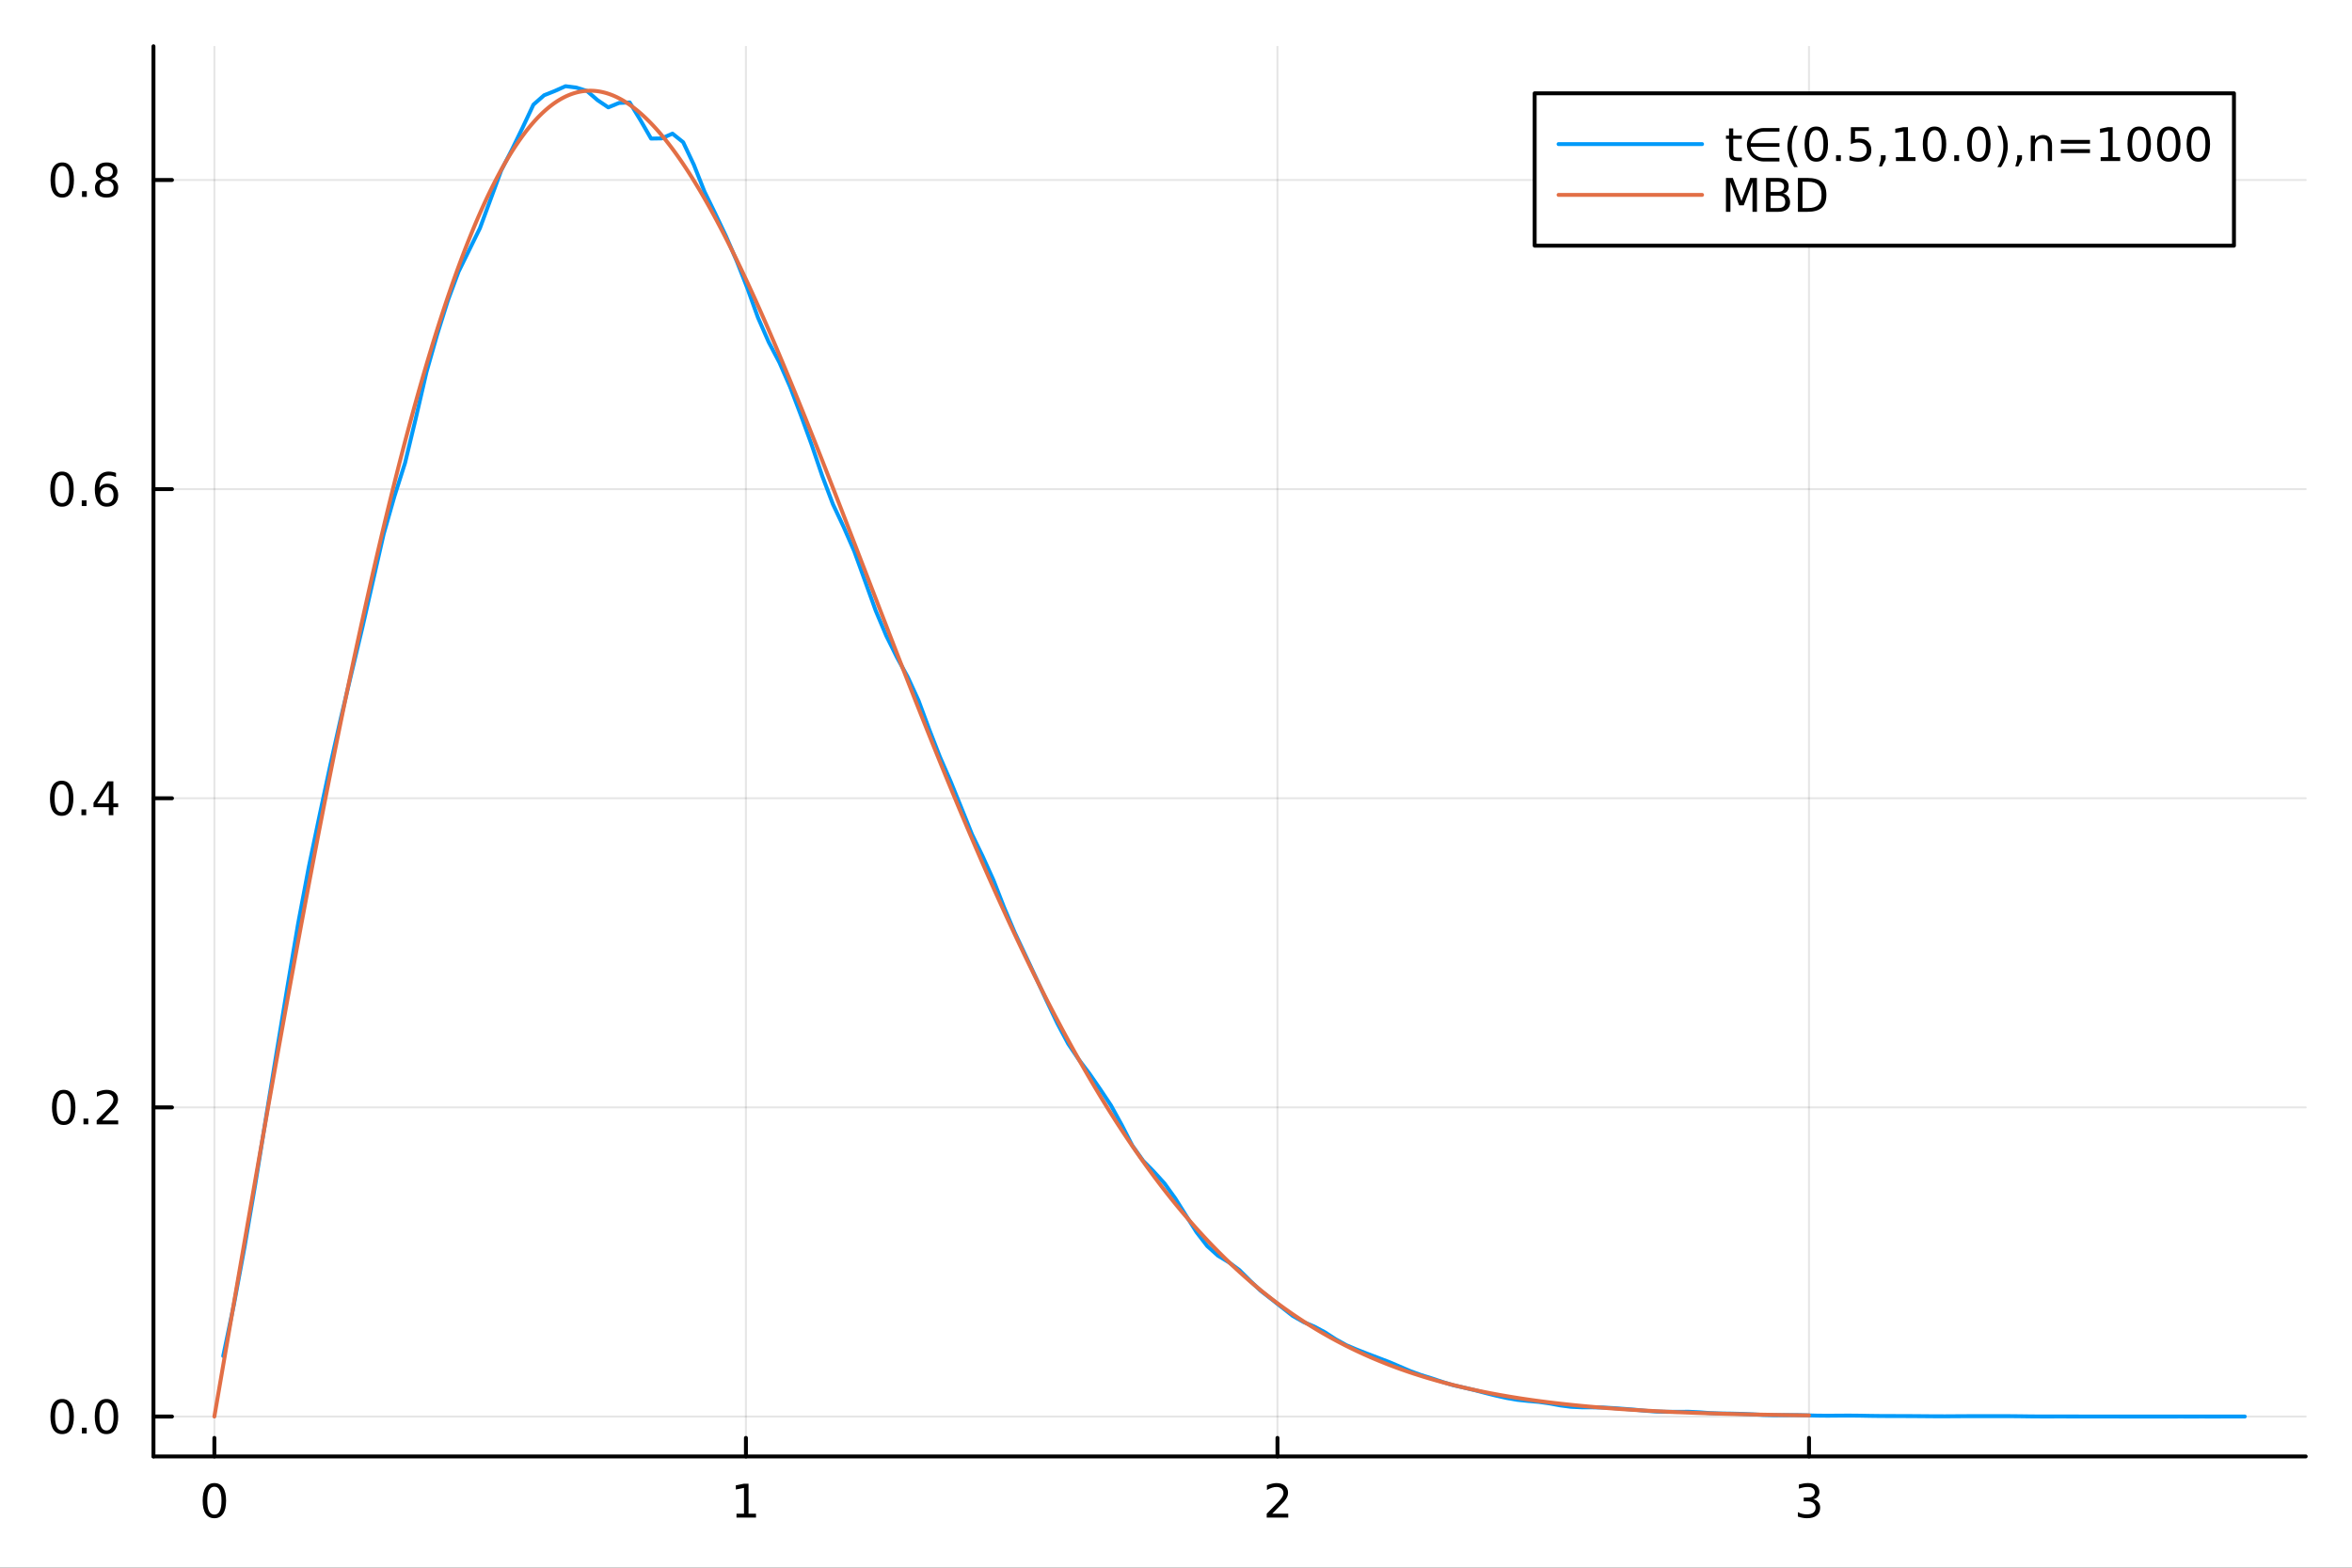 <svg xmlns="http://www.w3.org/2000/svg" xmlns:xlink="http://www.w3.org/1999/xlink" width="600" height="400" viewBox="0 0 2400 1600">
<rect x="0" y="0" width="2400" height="1600" fill="#333333" stroke="none"/>
<defs>
  <clipPath id="clip780">
    <rect x="0" y="0" width="2400" height="1600"></rect>
  </clipPath>
</defs>
<path clip-path="url(#clip780)" d="
M0 1600 L2400 1600 L2400 0 L0 0  Z
  " fill="#ffffff" fill-rule="evenodd" fill-opacity="1"></path>
<defs>
  <clipPath id="clip781">
    <rect x="480" y="0" width="1681" height="1600"></rect>
  </clipPath>
</defs>
<path clip-path="url(#clip780)" d="
M156.598 1486.45 L2352.76 1486.45 L2352.76 47.244 L156.598 47.244  Z
  " fill="#ffffff" fill-rule="evenodd" fill-opacity="1"></path>
<defs>
  <clipPath id="clip782">
    <rect x="156" y="47" width="2197" height="1440"></rect>
  </clipPath>
</defs>
<polyline clip-path="url(#clip782)" style="stroke:#000000; stroke-linecap:round; stroke-linejoin:round; stroke-width:2; stroke-opacity:0.1; fill:none" points="
  218.754,1486.45 218.754,47.244 
  "></polyline>
<polyline clip-path="url(#clip782)" style="stroke:#000000; stroke-linecap:round; stroke-linejoin:round; stroke-width:2; stroke-opacity:0.1; fill:none" points="
  761.148,1486.45 761.148,47.244 
  "></polyline>
<polyline clip-path="url(#clip782)" style="stroke:#000000; stroke-linecap:round; stroke-linejoin:round; stroke-width:2; stroke-opacity:0.1; fill:none" points="
  1303.54,1486.45 1303.54,47.244 
  "></polyline>
<polyline clip-path="url(#clip782)" style="stroke:#000000; stroke-linecap:round; stroke-linejoin:round; stroke-width:2; stroke-opacity:0.1; fill:none" points="
  1845.94,1486.45 1845.94,47.244 
  "></polyline>
<polyline clip-path="url(#clip780)" style="stroke:#000000; stroke-linecap:round; stroke-linejoin:round; stroke-width:4; stroke-opacity:1; fill:none" points="
  156.598,1486.45 2352.76,1486.45 
  "></polyline>
<polyline clip-path="url(#clip780)" style="stroke:#000000; stroke-linecap:round; stroke-linejoin:round; stroke-width:4; stroke-opacity:1; fill:none" points="
  218.754,1486.45 218.754,1467.55 
  "></polyline>
<polyline clip-path="url(#clip780)" style="stroke:#000000; stroke-linecap:round; stroke-linejoin:round; stroke-width:4; stroke-opacity:1; fill:none" points="
  761.148,1486.45 761.148,1467.55 
  "></polyline>
<polyline clip-path="url(#clip780)" style="stroke:#000000; stroke-linecap:round; stroke-linejoin:round; stroke-width:4; stroke-opacity:1; fill:none" points="
  1303.54,1486.45 1303.54,1467.55 
  "></polyline>
<polyline clip-path="url(#clip780)" style="stroke:#000000; stroke-linecap:round; stroke-linejoin:round; stroke-width:4; stroke-opacity:1; fill:none" points="
  1845.94,1486.45 1845.94,1467.55 
  "></polyline>
<path clip-path="url(#clip780)" d="M218.754 1517.37 Q215.143 1517.37 213.314 1520.93 Q211.508 1524.47 211.508 1531.6 Q211.508 1538.71 213.314 1542.27 Q215.143 1545.82 218.754 1545.82 Q222.388 1545.82 224.193 1542.27 Q226.022 1538.71 226.022 1531.6 Q226.022 1524.47 224.193 1520.93 Q222.388 1517.37 218.754 1517.37 M218.754 1513.66 Q224.564 1513.66 227.619 1518.27 Q230.698 1522.85 230.698 1531.6 Q230.698 1540.33 227.619 1544.94 Q224.564 1549.52 218.754 1549.52 Q212.943 1549.52 209.865 1544.94 Q206.809 1540.33 206.809 1531.6 Q206.809 1522.85 209.865 1518.27 Q212.943 1513.66 218.754 1513.66 Z" fill="#000000" fill-rule="evenodd" fill-opacity="1"></path><path clip-path="url(#clip780)" d="M751.53 1544.91 L759.169 1544.91 L759.169 1518.55 L750.859 1520.21 L750.859 1515.95 L759.123 1514.29 L763.799 1514.29 L763.799 1544.91 L771.438 1544.91 L771.438 1548.85 L751.53 1548.85 L751.53 1544.91 Z" fill="#000000" fill-rule="evenodd" fill-opacity="1"></path><path clip-path="url(#clip780)" d="M1298.2 1544.91 L1314.52 1544.91 L1314.52 1548.85 L1292.57 1548.85 L1292.57 1544.91 Q1295.23 1542.16 1299.82 1537.53 Q1304.42 1532.88 1305.6 1531.53 Q1307.85 1529.01 1308.73 1527.27 Q1309.63 1525.51 1309.63 1523.82 Q1309.63 1521.07 1307.69 1519.33 Q1305.77 1517.6 1302.66 1517.6 Q1300.46 1517.6 1298.01 1518.36 Q1295.58 1519.13 1292.8 1520.68 L1292.8 1515.95 Q1295.63 1514.82 1298.08 1514.24 Q1300.53 1513.66 1302.57 1513.66 Q1307.94 1513.66 1311.14 1516.35 Q1314.33 1519.03 1314.33 1523.52 Q1314.33 1525.65 1313.52 1527.57 Q1312.73 1529.47 1310.63 1532.07 Q1310.05 1532.74 1306.95 1535.95 Q1303.84 1539.15 1298.2 1544.91 Z" fill="#000000" fill-rule="evenodd" fill-opacity="1"></path><path clip-path="url(#clip780)" d="M1850.19 1530.21 Q1853.54 1530.93 1855.42 1533.2 Q1857.31 1535.47 1857.31 1538.8 Q1857.31 1543.92 1853.8 1546.72 Q1850.28 1549.52 1843.8 1549.52 Q1841.62 1549.52 1839.31 1549.08 Q1837.01 1548.66 1834.56 1547.81 L1834.56 1543.29 Q1836.5 1544.43 1838.82 1545.01 Q1841.13 1545.58 1843.66 1545.58 Q1848.06 1545.58 1850.35 1543.85 Q1852.66 1542.11 1852.66 1538.8 Q1852.66 1535.75 1850.51 1534.03 Q1848.38 1532.3 1844.56 1532.3 L1840.53 1532.3 L1840.53 1528.45 L1844.75 1528.45 Q1848.19 1528.45 1850.02 1527.09 Q1851.85 1525.7 1851.85 1523.11 Q1851.85 1520.45 1849.95 1519.03 Q1848.08 1517.6 1844.56 1517.6 Q1842.64 1517.6 1840.44 1518.01 Q1838.24 1518.43 1835.6 1519.31 L1835.6 1515.14 Q1838.26 1514.4 1840.58 1514.03 Q1842.92 1513.66 1844.98 1513.66 Q1850.3 1513.66 1853.4 1516.09 Q1856.5 1518.5 1856.5 1522.62 Q1856.5 1525.49 1854.86 1527.48 Q1853.22 1529.45 1850.19 1530.21 Z" fill="#000000" fill-rule="evenodd" fill-opacity="1"></path><polyline clip-path="url(#clip782)" style="stroke:#000000; stroke-linecap:round; stroke-linejoin:round; stroke-width:2; stroke-opacity:0.1; fill:none" points="
  156.598,1445.72 2352.76,1445.72 
  "></polyline>
<polyline clip-path="url(#clip782)" style="stroke:#000000; stroke-linecap:round; stroke-linejoin:round; stroke-width:2; stroke-opacity:0.1; fill:none" points="
  156.598,1130.21 2352.76,1130.21 
  "></polyline>
<polyline clip-path="url(#clip782)" style="stroke:#000000; stroke-linecap:round; stroke-linejoin:round; stroke-width:2; stroke-opacity:0.1; fill:none" points="
  156.598,814.707 2352.76,814.707 
  "></polyline>
<polyline clip-path="url(#clip782)" style="stroke:#000000; stroke-linecap:round; stroke-linejoin:round; stroke-width:2; stroke-opacity:0.1; fill:none" points="
  156.598,499.203 2352.76,499.203 
  "></polyline>
<polyline clip-path="url(#clip782)" style="stroke:#000000; stroke-linecap:round; stroke-linejoin:round; stroke-width:2; stroke-opacity:0.1; fill:none" points="
  156.598,183.699 2352.76,183.699 
  "></polyline>
<polyline clip-path="url(#clip780)" style="stroke:#000000; stroke-linecap:round; stroke-linejoin:round; stroke-width:4; stroke-opacity:1; fill:none" points="
  156.598,1486.45 156.598,47.244 
  "></polyline>
<polyline clip-path="url(#clip780)" style="stroke:#000000; stroke-linecap:round; stroke-linejoin:round; stroke-width:4; stroke-opacity:1; fill:none" points="
  156.598,1445.72 175.496,1445.72 
  "></polyline>
<polyline clip-path="url(#clip780)" style="stroke:#000000; stroke-linecap:round; stroke-linejoin:round; stroke-width:4; stroke-opacity:1; fill:none" points="
  156.598,1130.21 175.496,1130.21 
  "></polyline>
<polyline clip-path="url(#clip780)" style="stroke:#000000; stroke-linecap:round; stroke-linejoin:round; stroke-width:4; stroke-opacity:1; fill:none" points="
  156.598,814.707 175.496,814.707 
  "></polyline>
<polyline clip-path="url(#clip780)" style="stroke:#000000; stroke-linecap:round; stroke-linejoin:round; stroke-width:4; stroke-opacity:1; fill:none" points="
  156.598,499.203 175.496,499.203 
  "></polyline>
<polyline clip-path="url(#clip780)" style="stroke:#000000; stroke-linecap:round; stroke-linejoin:round; stroke-width:4; stroke-opacity:1; fill:none" points="
  156.598,183.699 175.496,183.699 
  "></polyline>
<path clip-path="url(#clip780)" d="M63.423 1431.51 Q59.812 1431.51 57.983 1435.08 Q56.177 1438.62 56.177 1445.75 Q56.177 1452.86 57.983 1456.42 Q59.812 1459.96 63.423 1459.96 Q67.057 1459.96 68.862 1456.42 Q70.691 1452.86 70.691 1445.75 Q70.691 1438.62 68.862 1435.08 Q67.057 1431.51 63.423 1431.51 M63.423 1427.81 Q69.233 1427.81 72.288 1432.42 Q75.367 1437 75.367 1445.75 Q75.367 1454.48 72.288 1459.08 Q69.233 1463.67 63.423 1463.67 Q57.612 1463.67 54.534 1459.08 Q51.478 1454.48 51.478 1445.75 Q51.478 1437 54.534 1432.42 Q57.612 1427.81 63.423 1427.81 Z" fill="#000000" fill-rule="evenodd" fill-opacity="1"></path><path clip-path="url(#clip780)" d="M83.585 1457.12 L88.469 1457.12 L88.469 1463 L83.585 1463 L83.585 1457.12 Z" fill="#000000" fill-rule="evenodd" fill-opacity="1"></path><path clip-path="url(#clip780)" d="M108.654 1431.51 Q105.043 1431.51 103.214 1435.08 Q101.409 1438.62 101.409 1445.75 Q101.409 1452.86 103.214 1456.42 Q105.043 1459.96 108.654 1459.96 Q112.288 1459.96 114.094 1456.42 Q115.922 1452.86 115.922 1445.75 Q115.922 1438.62 114.094 1435.08 Q112.288 1431.51 108.654 1431.51 M108.654 1427.81 Q114.464 1427.81 117.52 1432.42 Q120.598 1437 120.598 1445.75 Q120.598 1454.48 117.52 1459.08 Q114.464 1463.67 108.654 1463.67 Q102.844 1463.67 99.765 1459.08 Q96.71 1454.48 96.71 1445.75 Q96.71 1437 99.765 1432.42 Q102.844 1427.81 108.654 1427.81 Z" fill="#000000" fill-rule="evenodd" fill-opacity="1"></path><path clip-path="url(#clip780)" d="M65.02 1116.01 Q61.409 1116.01 59.58 1119.57 Q57.775 1123.12 57.775 1130.25 Q57.775 1137.35 59.58 1140.92 Q61.409 1144.46 65.02 1144.46 Q68.654 1144.46 70.46 1140.92 Q72.288 1137.35 72.288 1130.25 Q72.288 1123.12 70.46 1119.57 Q68.654 1116.01 65.02 1116.01 M65.02 1112.31 Q70.83 1112.31 73.885 1116.91 Q76.964 1121.5 76.964 1130.25 Q76.964 1138.97 73.885 1143.58 Q70.83 1148.16 65.02 1148.16 Q59.21 1148.16 56.131 1143.58 Q53.075 1138.97 53.075 1130.25 Q53.075 1121.5 56.131 1116.91 Q59.21 1112.31 65.02 1112.31 Z" fill="#000000" fill-rule="evenodd" fill-opacity="1"></path><path clip-path="url(#clip780)" d="M85.182 1141.61 L90.066 1141.61 L90.066 1147.49 L85.182 1147.49 L85.182 1141.61 Z" fill="#000000" fill-rule="evenodd" fill-opacity="1"></path><path clip-path="url(#clip780)" d="M104.279 1143.56 L120.598 1143.56 L120.598 1147.49 L98.654 1147.49 L98.654 1143.56 Q101.316 1140.8 105.899 1136.17 Q110.506 1131.52 111.686 1130.18 Q113.932 1127.65 114.811 1125.92 Q115.714 1124.16 115.714 1122.47 Q115.714 1119.71 113.77 1117.98 Q111.848 1116.24 108.746 1116.24 Q106.547 1116.24 104.094 1117.01 Q101.663 1117.77 98.885 1119.32 L98.885 1114.6 Q101.709 1113.46 104.163 1112.89 Q106.617 1112.31 108.654 1112.31 Q114.024 1112.31 117.219 1114.99 Q120.413 1117.68 120.413 1122.17 Q120.413 1124.3 119.603 1126.22 Q118.816 1128.12 116.709 1130.71 Q116.131 1131.38 113.029 1134.6 Q109.927 1137.79 104.279 1143.56 Z" fill="#000000" fill-rule="evenodd" fill-opacity="1"></path><path clip-path="url(#clip780)" d="M62.937 800.506 Q59.325 800.506 57.497 804.071 Q55.691 807.612 55.691 814.742 Q55.691 821.848 57.497 825.413 Q59.325 828.955 62.937 828.955 Q66.571 828.955 68.376 825.413 Q70.205 821.848 70.205 814.742 Q70.205 807.612 68.376 804.071 Q66.571 800.506 62.937 800.506 M62.937 796.802 Q68.747 796.802 71.802 801.409 Q74.881 805.992 74.881 814.742 Q74.881 823.469 71.802 828.075 Q68.747 832.659 62.937 832.659 Q57.126 832.659 54.048 828.075 Q50.992 823.469 50.992 814.742 Q50.992 805.992 54.048 801.409 Q57.126 796.802 62.937 796.802 Z" fill="#000000" fill-rule="evenodd" fill-opacity="1"></path><path clip-path="url(#clip780)" d="M83.098 826.108 L87.983 826.108 L87.983 831.987 L83.098 831.987 L83.098 826.108 Z" fill="#000000" fill-rule="evenodd" fill-opacity="1"></path><path clip-path="url(#clip780)" d="M111.015 801.501 L99.21 819.95 L111.015 819.95 L111.015 801.501 M109.788 797.427 L115.668 797.427 L115.668 819.95 L120.598 819.95 L120.598 823.839 L115.668 823.839 L115.668 831.987 L111.015 831.987 L111.015 823.839 L95.413 823.839 L95.413 819.325 L109.788 797.427 Z" fill="#000000" fill-rule="evenodd" fill-opacity="1"></path><path clip-path="url(#clip780)" d="M63.261 485.002 Q59.65 485.002 57.821 488.566 Q56.015 492.108 56.015 499.238 Q56.015 506.344 57.821 509.909 Q59.65 513.451 63.261 513.451 Q66.895 513.451 68.7 509.909 Q70.529 506.344 70.529 499.238 Q70.529 492.108 68.7 488.566 Q66.895 485.002 63.261 485.002 M63.261 481.298 Q69.071 481.298 72.126 485.904 Q75.205 490.488 75.205 499.238 Q75.205 507.965 72.126 512.571 Q69.071 517.154 63.261 517.154 Q57.45 517.154 54.372 512.571 Q51.316 507.965 51.316 499.238 Q51.316 490.488 54.372 485.904 Q57.45 481.298 63.261 481.298 Z" fill="#000000" fill-rule="evenodd" fill-opacity="1"></path><path clip-path="url(#clip780)" d="M83.422 510.603 L88.307 510.603 L88.307 516.483 L83.422 516.483 L83.422 510.603 Z" fill="#000000" fill-rule="evenodd" fill-opacity="1"></path><path clip-path="url(#clip780)" d="M109.071 497.34 Q105.922 497.34 104.071 499.492 Q102.242 501.645 102.242 505.395 Q102.242 509.122 104.071 511.298 Q105.922 513.451 109.071 513.451 Q112.219 513.451 114.047 511.298 Q115.899 509.122 115.899 505.395 Q115.899 501.645 114.047 499.492 Q112.219 497.34 109.071 497.34 M118.353 482.687 L118.353 486.946 Q116.594 486.113 114.788 485.673 Q113.006 485.233 111.246 485.233 Q106.617 485.233 104.163 488.358 Q101.733 491.483 101.385 497.803 Q102.751 495.789 104.811 494.724 Q106.871 493.636 109.348 493.636 Q114.557 493.636 117.566 496.807 Q120.598 499.955 120.598 505.395 Q120.598 510.719 117.45 513.937 Q114.302 517.154 109.071 517.154 Q103.075 517.154 99.904 512.571 Q96.733 507.965 96.733 499.238 Q96.733 491.043 100.621 486.182 Q104.51 481.298 111.061 481.298 Q112.82 481.298 114.603 481.645 Q116.408 481.992 118.353 482.687 Z" fill="#000000" fill-rule="evenodd" fill-opacity="1"></path><path clip-path="url(#clip780)" d="M63.515 169.497 Q59.904 169.497 58.075 173.062 Q56.27 176.604 56.27 183.733 Q56.27 190.84 58.075 194.405 Q59.904 197.946 63.515 197.946 Q67.149 197.946 68.955 194.405 Q70.784 190.84 70.784 183.733 Q70.784 176.604 68.955 173.062 Q67.149 169.497 63.515 169.497 M63.515 165.794 Q69.325 165.794 72.381 170.4 Q75.46 174.984 75.46 183.733 Q75.46 192.46 72.381 197.067 Q69.325 201.65 63.515 201.65 Q57.705 201.65 54.626 197.067 Q51.571 192.46 51.571 183.733 Q51.571 174.984 54.626 170.4 Q57.705 165.794 63.515 165.794 Z" fill="#000000" fill-rule="evenodd" fill-opacity="1"></path><path clip-path="url(#clip780)" d="M83.677 195.099 L88.561 195.099 L88.561 200.979 L83.677 200.979 L83.677 195.099 Z" fill="#000000" fill-rule="evenodd" fill-opacity="1"></path><path clip-path="url(#clip780)" d="M108.746 184.567 Q105.413 184.567 103.492 186.349 Q101.594 188.132 101.594 191.257 Q101.594 194.382 103.492 196.164 Q105.413 197.946 108.746 197.946 Q112.08 197.946 114.001 196.164 Q115.922 194.358 115.922 191.257 Q115.922 188.132 114.001 186.349 Q112.103 184.567 108.746 184.567 M104.071 182.576 Q101.061 181.835 99.371 179.775 Q97.705 177.715 97.705 174.752 Q97.705 170.609 100.645 168.201 Q103.608 165.794 108.746 165.794 Q113.908 165.794 116.848 168.201 Q119.788 170.609 119.788 174.752 Q119.788 177.715 118.098 179.775 Q116.432 181.835 113.445 182.576 Q116.825 183.363 118.7 185.655 Q120.598 187.946 120.598 191.257 Q120.598 196.28 117.52 198.965 Q114.464 201.65 108.746 201.65 Q103.029 201.65 99.95 198.965 Q96.895 196.28 96.895 191.257 Q96.895 187.946 98.793 185.655 Q100.691 183.363 104.071 182.576 M102.358 175.192 Q102.358 177.877 104.024 179.382 Q105.714 180.886 108.746 180.886 Q111.756 180.886 113.445 179.382 Q115.158 177.877 115.158 175.192 Q115.158 172.507 113.445 171.002 Q111.756 169.497 108.746 169.497 Q105.714 169.497 104.024 171.002 Q102.358 172.507 102.358 175.192 Z" fill="#000000" fill-rule="evenodd" fill-opacity="1"></path><polyline clip-path="url(#clip782)" style="stroke:#009af9; stroke-linecap:round; stroke-linejoin:round; stroke-width:4; stroke-opacity:1; fill:none" points="
  227.778,1383.97 238.692,1331.36 249.607,1272.32 260.521,1208.37 271.436,1140.65 282.35,1073.5 293.264,1007.35 304.179,942.819 315.093,884.895 326.008,832.61 
  336.922,781.489 347.836,732.782 358.751,686.558 369.665,640.921 380.58,592.919 391.494,545.072 402.408,506.77 413.323,472.479 424.237,427.064 435.152,379.809 
  446.066,341.455 456.98,306.787 467.895,277.311 478.809,255.107 489.724,232.892 500.638,203.298 511.553,173.717 522.467,152.563 533.381,130.06 544.296,106.81 
  555.21,97.224 566.125,92.869 577.039,87.976 587.953,89.362 598.868,92.8 609.782,102.244 620.697,109.594 631.611,105.082 642.525,104.547 653.44,122.494 
  664.354,141.431 675.269,141.257 686.183,136.373 697.097,145.131 708.012,168.169 718.926,195.713 729.841,217.99 740.755,240.914 751.669,266.234 762.584,294.015 
  773.498,324.292 784.413,349.2 795.327,369.985 806.241,394.891 817.156,423.546 828.07,453.491 838.985,485.681 849.899,514.523 860.813,537.686 871.728,562.72 
  882.642,592.827 893.557,623.207 904.471,649.1 915.385,671.134 926.3,691.047 937.214,714.836 948.129,744.296 959.043,772.391 969.958,797.357 980.872,824.253 
  991.786,851.417 1002.7,873.958 1013.62,898.036 1024.53,925.989 1035.44,951.772 1046.36,974.993 1057.27,998.293 1068.19,1021.87 1079.1,1044.83 1090.02,1065.36 
  1100.93,1081.54 1111.84,1096.01 1122.76,1111.86 1133.67,1128.24 1144.59,1148.08 1155.5,1169.26 1166.42,1184.66 1177.33,1195.75 1188.25,1207.79 1199.16,1222.97 
  1210.07,1240.32 1220.99,1257.6 1231.9,1271.76 1242.82,1281.55 1253.73,1288.17 1264.65,1296.19 1275.56,1307.11 1286.48,1317.43 1297.39,1325.91 1308.3,1334.5 
  1319.22,1343.05 1330.13,1349.28 1341.05,1353.87 1351.96,1359.73 1362.88,1366.84 1373.79,1372.89 1384.7,1377.51 1395.62,1381.79 1406.53,1385.94 1417.45,1390.1 
  1428.36,1394.75 1439.28,1399.45 1450.19,1403.41 1461.11,1406.79 1472.02,1410.46 1482.93,1413.78 1493.85,1416.22 1504.76,1418.79 1515.68,1421.68 1526.59,1424.41 
  1537.51,1426.81 1548.42,1428.7 1559.34,1429.86 1570.25,1430.82 1581.16,1432.36 1592.08,1434.38 1602.99,1435.8 1613.91,1436.31 1624.82,1436.36 1635.74,1436.53 
  1646.65,1437.15 1657.57,1437.94 1668.48,1438.8 1679.39,1439.88 1690.31,1440.66 1701.22,1440.93 1712.14,1440.92 1723.05,1440.86 1733.97,1441.38 1744.88,1442.2 
  1755.79,1442.59 1766.71,1442.74 1777.62,1443.02 1788.54,1443.53 1799.45,1444.13 1810.37,1444.4 1821.28,1444.32 1832.2,1444.27 1843.11,1444.5 1854.02,1444.8 
  1864.94,1444.9 1875.85,1444.81 1886.77,1444.76 1897.68,1444.86 1908.6,1445.06 1919.51,1445.19 1930.43,1445.22 1941.34,1445.25 1952.25,1445.3 1963.17,1445.38 
  1974.08,1445.47 1985,1445.49 1995.91,1445.42 2006.83,1445.36 2017.74,1445.34 2028.65,1445.34 2039.57,1445.34 2050.48,1445.35 2061.4,1445.45 2072.31,1445.59 
  2083.23,1445.66 2094.14,1445.65 2105.06,1445.64 2115.97,1445.67 2126.88,1445.69 2137.8,1445.69 2148.71,1445.7 2159.63,1445.71 2170.54,1445.72 2181.46,1445.72 
  2192.37,1445.72 2203.29,1445.72 2214.2,1445.72 2225.11,1445.71 2236.03,1445.72 2246.94,1445.71 2257.86,1445.72 2268.77,1445.71 2279.69,1445.71 2290.6,1445.71 
  
  "></polyline>
<polyline clip-path="url(#clip782)" style="stroke:#e26f46; stroke-linecap:round; stroke-linejoin:round; stroke-width:4; stroke-opacity:1; fill:none" points="
  218.754,1445.72 220.382,1436.24 222.011,1426.77 223.64,1417.29 225.269,1407.82 226.898,1398.35 228.527,1388.89 230.155,1379.42 231.784,1369.96 233.413,1360.51 
  235.042,1351.06 236.671,1341.61 238.299,1332.17 239.928,1322.73 241.557,1313.31 243.186,1303.88 244.815,1294.47 246.443,1285.07 248.072,1275.67 249.701,1266.28 
  251.33,1256.91 252.959,1247.54 254.588,1238.18 256.216,1228.84 257.845,1219.5 259.474,1210.18 261.103,1200.87 262.732,1191.58 264.36,1182.3 265.989,1173.03 
  267.618,1163.78 269.247,1154.54 270.876,1145.32 272.504,1136.11 274.133,1126.92 275.762,1117.75 277.391,1108.59 279.02,1099.46 280.649,1090.34 282.277,1081.24 
  283.906,1072.16 285.535,1063.1 287.164,1054.06 288.793,1045.04 290.421,1036.05 292.05,1027.07 293.679,1018.12 295.308,1009.19 296.937,1000.29 298.565,991.404 
  300.194,982.546 301.823,973.713 303.452,964.905 305.081,956.122 306.71,947.366 308.338,938.636 309.967,929.933 311.596,921.257 313.225,912.609 314.854,903.99 
  316.482,895.399 318.111,886.837 319.74,878.305 321.369,869.803 322.998,861.331 324.626,852.89 326.255,844.48 327.884,836.102 329.513,827.756 331.142,819.443 
  332.771,811.162 334.399,802.915 336.028,794.702 337.657,786.522 339.286,778.377 340.915,770.268 342.543,762.193 344.172,754.154 345.801,746.151 347.43,738.185 
  349.059,730.256 350.687,722.363 352.316,714.509 353.945,706.692 355.574,698.914 357.203,691.174 358.832,683.473 360.46,675.812 362.089,668.191 363.718,660.609 
  365.347,653.068 366.976,645.568 368.604,638.109 370.233,630.692 371.862,623.316 373.491,615.983 375.12,608.692 376.748,601.443 378.377,594.238 380.006,587.076 
  381.635,579.958 383.264,572.884 384.893,565.855 386.521,558.87 388.15,551.929 389.779,545.035 391.408,538.185 393.037,531.382 394.665,524.624 396.294,517.913 
  397.923,511.248 399.552,504.63 401.181,498.06 402.809,491.537 404.438,485.061 406.067,478.634 407.696,472.254 409.325,465.923 410.954,459.641 412.582,453.407 
  414.211,447.223 415.84,441.088 417.469,435.003 419.098,428.967 420.726,422.981 422.355,417.046 423.984,411.161 425.613,405.327 427.242,399.543 428.87,393.811 
  430.499,388.129 432.128,382.5 433.757,376.921 435.386,371.395 437.015,365.92 438.643,360.498 440.272,355.128 441.901,349.81 443.53,344.545 445.159,339.333 
  446.787,334.173 448.416,329.067 450.045,324.014 451.674,319.014 453.303,314.068 454.931,309.175 456.56,304.336 458.189,299.551 459.818,294.82 461.447,290.142 
  463.076,285.52 464.704,280.951 466.333,276.437 467.962,271.977 469.591,267.571 471.22,263.221 472.848,258.925 474.477,254.684 476.106,250.498 477.735,246.367 
  479.364,242.291 480.992,238.27 482.621,234.304 484.25,230.393 485.879,226.538 487.508,222.737 489.137,218.993 490.765,215.303 492.394,211.669 494.023,208.091 
  495.652,204.568 497.281,201.1 498.909,197.688 500.538,194.331 502.167,191.03 503.796,187.785 505.425,184.595 507.053,181.46 508.682,178.381 510.311,175.358 
  511.94,172.39 513.569,169.477 515.198,166.62 516.826,163.819 518.455,161.073 520.084,158.382 521.713,155.746 523.342,153.166 524.97,150.641 526.599,148.171 
  528.228,145.757 529.857,143.397 531.486,141.093 533.114,138.843 534.743,136.648 536.372,134.508 538.001,132.423 539.63,130.392 541.259,128.416 542.887,126.495 
  544.516,124.628 546.145,122.815 547.774,121.056 549.403,119.351 551.031,117.701 552.66,116.104 554.289,114.561 555.918,113.072 557.547,111.636 559.175,110.254 
  560.804,108.925 562.433,107.649 564.062,106.426 565.691,105.256 567.32,104.139 568.948,103.074 570.577,102.062 572.206,101.102 573.835,100.194 575.464,99.338 
  577.092,98.534 578.721,97.782 580.35,97.082 581.979,96.432 583.608,95.834 585.237,95.287 586.865,94.79 588.494,94.345 590.123,93.95 591.752,93.605 
  593.381,93.31 595.009,93.065 596.638,92.87 598.267,92.724 599.896,92.628 601.525,92.58 603.153,92.582 604.782,92.632 606.411,92.731 608.04,92.878 
  609.669,93.073 611.298,93.316 612.926,93.607 614.555,93.945 616.184,94.33 617.813,94.762 619.442,95.241 621.07,95.766 622.699,96.338 624.328,96.956 
  625.957,97.619 627.586,98.328 629.214,99.082 630.843,99.882 632.472,100.726 634.101,101.614 635.73,102.547 637.359,103.524 638.987,104.545 640.616,105.609 
  642.245,106.717 643.874,107.867 645.503,109.06 647.131,110.296 648.76,111.574 650.389,112.894 652.018,114.256 653.647,115.658 655.275,117.103 656.904,118.588 
  658.533,120.113 660.162,121.679 661.791,123.285 663.42,124.93 665.048,126.615 666.677,128.339 668.306,130.102 669.935,131.904 671.564,133.744 673.192,135.622 
  674.821,137.537 676.45,139.49 678.079,141.48 679.708,143.507 681.336,145.571 682.965,147.671 684.594,149.806 686.223,151.978 687.852,154.184 689.481,156.426 
  691.109,158.702 692.738,161.013 694.367,163.358 695.996,165.737 697.625,168.149 699.253,170.595 700.882,173.073 702.511,175.584 704.14,178.128 705.769,180.703 
  707.397,183.31 709.026,185.948 710.655,188.617 712.284,191.317 713.913,194.048 715.542,196.808 717.17,199.598 718.799,202.418 720.428,205.267 722.057,208.145 
  723.686,211.051 725.314,213.986 726.943,216.948 728.572,219.938 730.201,222.955 731.83,225.999 733.458,229.07 735.087,232.167 736.716,235.29 738.345,238.439 
  739.974,241.613 741.603,244.812 743.231,248.036 744.86,251.285 746.489,254.557 748.118,257.853 749.747,261.173 751.375,264.516 753.004,267.881 754.633,271.269 
  756.262,274.68 757.891,278.112 759.519,281.565 761.148,285.04 762.777,288.536 764.406,292.053 766.035,295.59 767.664,299.147 769.292,302.723 770.921,306.319 
  772.55,309.934 774.179,313.568 775.808,317.22 777.436,320.89 779.065,324.578 780.694,328.284 782.323,332.006 783.952,335.746 785.58,339.502 787.209,343.275 
  788.838,347.063 790.467,350.868 792.096,354.687 793.725,358.522 795.353,362.371 796.982,366.235 798.611,370.113 800.24,374.004 801.869,377.91 803.497,381.828 
  805.126,385.76 806.755,389.704 808.384,393.661 810.013,397.629 811.641,401.61 813.27,405.602 814.899,409.605 816.528,413.619 818.157,417.644 819.786,421.679 
  821.414,425.724 823.043,429.779 824.672,433.843 826.301,437.917 827.93,441.999 829.558,446.09 831.187,450.19 832.816,454.297 834.445,458.413 836.074,462.535 
  837.702,466.666 839.331,470.803 840.96,474.947 842.589,479.097 844.218,483.253 845.847,487.416 847.475,491.584 849.104,495.757 850.733,499.936 852.362,504.119 
  853.991,508.307 855.619,512.499 857.248,516.696 858.877,520.896 860.506,525.1 862.135,529.307 863.763,533.517 865.392,537.73 867.021,541.945 868.65,546.163 
  870.279,550.383 871.908,554.605 873.536,558.829 875.165,563.054 876.794,567.279 878.423,571.506 880.052,575.734 881.68,579.962 883.309,584.19 884.938,588.418 
  886.567,592.646 888.196,596.873 889.824,601.1 891.453,605.325 893.082,609.55 894.711,613.773 896.34,617.995 897.969,622.214 899.597,626.432 901.226,630.648 
  902.855,634.861 904.484,639.071 906.113,643.278 907.741,647.483 909.37,651.684 910.999,655.882 912.628,660.076 914.257,664.266 915.885,668.452 917.514,672.634 
  919.143,676.811 920.772,680.984 922.401,685.152 924.03,689.315 925.658,693.472 927.287,697.625 928.916,701.771 930.545,705.912 932.174,710.047 933.802,714.176 
  935.431,718.299 937.06,722.415 938.689,726.525 940.318,730.628 941.946,734.723 943.575,738.812 945.204,742.894 946.833,746.968 948.462,751.034 950.091,755.093 
  951.719,759.143 953.348,763.186 954.977,767.22 956.606,771.246 958.235,775.264 959.863,779.272 961.492,783.272 963.121,787.263 964.75,791.245 966.379,795.218 
  968.007,799.181 969.636,803.135 971.265,807.079 972.894,811.013 974.523,814.938 976.152,818.852 977.78,822.756 979.409,826.65 981.038,830.533 982.667,834.406 
  984.296,838.269 985.924,842.12 987.553,845.961 989.182,849.79 990.811,853.608 992.44,857.416 994.068,861.211 995.697,864.996 997.326,868.769 998.955,872.53 
  1000.58,876.279 1002.21,880.017 1003.84,883.742 1005.47,887.456 1007.1,891.157 1008.73,894.846 1010.36,898.523 1011.99,902.187 1013.61,905.839 1015.24,909.478 
  1016.87,913.104 1018.5,916.718 1020.13,920.319 1021.76,923.907 1023.39,927.482 1025.02,931.043 1026.64,934.592 1028.27,938.127 1029.9,941.649 1031.53,945.158 
  1033.16,948.653 1034.79,952.135 1036.42,955.603 1038.05,959.057 1039.68,962.498 1041.3,965.925 1042.93,969.338 1044.56,972.737 1046.19,976.122 1047.82,979.493 
  1049.45,982.85 1051.08,986.193 1052.71,989.522 1054.33,992.837 1055.96,996.137 1057.59,999.423 1059.22,1002.69 1060.85,1005.95 1062.48,1009.19 1064.11,1012.42 
  1065.74,1015.64 1067.37,1018.84 1068.99,1022.02 1070.62,1025.19 1072.25,1028.35 1073.88,1031.49 1075.51,1034.61 1077.14,1037.72 1078.77,1040.82 1080.4,1043.9 
  1082.02,1046.97 1083.65,1050.02 1085.28,1053.06 1086.91,1056.08 1088.54,1059.09 1090.17,1062.08 1091.8,1065.06 1093.43,1068.02 1095.05,1070.97 1096.68,1073.9 
  1098.31,1076.82 1099.94,1079.72 1101.57,1082.6 1103.2,1085.48 1104.83,1088.33 1106.46,1091.18 1108.09,1094 1109.71,1096.81 1111.34,1099.61 1112.97,1102.39 
  1114.6,1105.16 1116.23,1107.91 1117.86,1110.65 1119.49,1113.37 1121.12,1116.08 1122.74,1118.77 1124.37,1121.44 1126,1124.1 1127.63,1126.75 1129.26,1129.38 
  1130.89,1132 1132.52,1134.6 1134.15,1137.18 1135.78,1139.75 1137.4,1142.31 1139.03,1144.85 1140.66,1147.38 1142.29,1149.89 1143.92,1152.38 1145.55,1154.87 
  1147.18,1157.33 1148.81,1159.78 1150.43,1162.22 1152.06,1164.64 1153.69,1167.05 1155.32,1169.44 1156.95,1171.82 1158.58,1174.18 1160.21,1176.53 1161.84,1178.86 
  1163.47,1181.18 1165.09,1183.48 1166.72,1185.77 1168.35,1188.05 1169.98,1190.31 1171.61,1192.55 1173.24,1194.78 1174.87,1197 1176.5,1199.2 1178.12,1201.39 
  1179.75,1203.56 1181.38,1205.72 1183.01,1207.87 1184.64,1210 1186.27,1212.12 1187.9,1214.22 1189.53,1216.31 1191.15,1218.38 1192.78,1220.44 1194.41,1222.49 
  1196.04,1224.52 1197.67,1226.54 1199.3,1228.54 1200.93,1230.53 1202.56,1232.51 1204.19,1234.47 1205.81,1236.42 1207.44,1238.35 1209.07,1240.28 1210.7,1242.18 
  1212.33,1244.08 1213.96,1245.96 1215.59,1247.83 1217.22,1249.68 1218.84,1251.52 1220.47,1253.35 1222.1,1255.17 1223.73,1256.97 1225.36,1258.75 1226.99,1260.53 
  1228.62,1262.29 1230.25,1264.04 1231.88,1265.78 1233.5,1267.5 1235.13,1269.21 1236.76,1270.91 1238.39,1272.59 1240.02,1274.26 1241.65,1275.92 1243.28,1277.57 
  1244.91,1279.2 1246.53,1280.82 1248.16,1282.43 1249.79,1284.03 1251.42,1285.61 1253.05,1287.19 1254.68,1288.75 1256.31,1290.29 1257.94,1291.83 1259.56,1293.35 
  1261.19,1294.86 1262.82,1296.36 1264.45,1297.85 1266.08,1299.33 1267.71,1300.79 1269.34,1302.24 1270.97,1303.68 1272.6,1305.11 1274.22,1306.53 1275.85,1307.94 
  1277.48,1309.33 1279.11,1310.72 1280.74,1312.09 1282.37,1313.45 1284,1314.8 1285.63,1316.14 1287.25,1317.46 1288.88,1318.78 1290.51,1320.09 1292.14,1321.38 
  1293.77,1322.66 1295.4,1323.94 1297.03,1325.2 1298.66,1326.45 1300.29,1327.69 1301.91,1328.92 1303.54,1330.14 1305.17,1331.35 1306.8,1332.55 1308.43,1333.74 
  1310.06,1334.92 1311.69,1336.09 1313.32,1337.25 1314.94,1338.39 1316.57,1339.53 1318.2,1340.66 1319.83,1341.78 1321.46,1342.89 1323.09,1343.99 1324.72,1345.08 
  1326.35,1346.15 1327.98,1347.22 1329.6,1348.28 1331.23,1349.34 1332.86,1350.38 1334.49,1351.41 1336.12,1352.43 1337.75,1353.45 1339.38,1354.45 1341.01,1355.45 
  1342.63,1356.43 1344.26,1357.41 1345.89,1358.38 1347.52,1359.34 1349.15,1360.29 1350.78,1361.23 1352.41,1362.16 1354.04,1363.09 1355.66,1364 1357.29,1364.91 
  1358.92,1365.81 1360.55,1366.7 1362.18,1367.58 1363.81,1368.46 1365.44,1369.32 1367.07,1370.18 1368.7,1371.03 1370.32,1371.87 1371.95,1372.7 1373.58,1373.53 
  1375.21,1374.34 1376.84,1375.15 1378.47,1375.96 1380.1,1376.75 1381.73,1377.54 1383.35,1378.31 1384.98,1379.09 1386.61,1379.85 1388.24,1380.61 1389.87,1381.35 
  1391.5,1382.1 1393.13,1382.83 1394.76,1383.56 1396.39,1384.28 1398.01,1384.99 1399.64,1385.7 1401.27,1386.39 1402.9,1387.09 1404.53,1387.77 1406.16,1388.45 
  1407.79,1389.12 1409.42,1389.78 1411.04,1390.44 1412.67,1391.09 1414.3,1391.74 1415.93,1392.37 1417.56,1393.01 1419.19,1393.63 1420.82,1394.25 1422.45,1394.86 
  1424.08,1395.47 1425.7,1396.07 1427.33,1396.66 1428.96,1397.25 1430.59,1397.83 1432.22,1398.4 1433.85,1398.97 1435.48,1399.54 1437.11,1400.09 1438.73,1400.65 
  1440.36,1401.19 1441.99,1401.73 1443.62,1402.27 1445.25,1402.79 1446.88,1403.32 1448.51,1403.83 1450.14,1404.35 1451.76,1404.85 1453.39,1405.35 1455.02,1405.85 
  1456.65,1406.34 1458.28,1406.83 1459.91,1407.31 1461.54,1407.78 1463.17,1408.25 1464.8,1408.72 1466.42,1409.18 1468.05,1409.63 1469.68,1410.08 1471.31,1410.52 
  1472.94,1410.96 1474.57,1411.4 1476.2,1411.83 1477.83,1412.26 1479.45,1412.68 1481.08,1413.09 1482.71,1413.5 1484.34,1413.91 1485.97,1414.31 1487.6,1414.71 
  1489.23,1415.11 1490.86,1415.49 1492.49,1415.88 1494.11,1416.26 1495.74,1416.64 1497.37,1417.01 1499,1417.38 1500.63,1417.74 1502.26,1418.1 1503.89,1418.45 
  1505.52,1418.81 1507.14,1419.15 1508.77,1419.5 1510.4,1419.84 1512.03,1420.17 1513.66,1420.5 1515.29,1420.83 1516.92,1421.16 1518.55,1421.48 1520.18,1421.79 
  1521.8,1422.11 1523.43,1422.41 1525.06,1422.72 1526.69,1423.02 1528.32,1423.32 1529.95,1423.62 1531.58,1423.91 1533.21,1424.2 1534.83,1424.48 1536.46,1424.76 
  1538.09,1425.04 1539.72,1425.32 1541.35,1425.59 1542.98,1425.86 1544.61,1426.12 1546.24,1426.38 1547.86,1426.64 1549.49,1426.9 1551.12,1427.15 1552.75,1427.4 
  1554.38,1427.65 1556.01,1427.89 1557.64,1428.13 1559.27,1428.37 1560.9,1428.6 1562.52,1428.84 1564.15,1429.07 1565.78,1429.29 1567.41,1429.52 1569.04,1429.74 
  1570.67,1429.95 1572.3,1430.17 1573.93,1430.38 1575.55,1430.59 1577.18,1430.8 1578.81,1431.01 1580.44,1431.21 1582.07,1431.41 1583.7,1431.61 1585.33,1431.8 
  1586.96,1432 1588.59,1432.19 1590.21,1432.37 1591.84,1432.56 1593.47,1432.74 1595.1,1432.92 1596.73,1433.1 1598.36,1433.28 1599.99,1433.45 1601.62,1433.62 
  1603.24,1433.79 1604.87,1433.96 1606.5,1434.13 1608.13,1434.29 1609.76,1434.45 1611.39,1434.61 1613.02,1434.77 1614.65,1434.92 1616.27,1435.08 1617.9,1435.23 
  1619.53,1435.38 1621.16,1435.53 1622.79,1435.67 1624.42,1435.81 1626.05,1435.96 1627.68,1436.1 1629.31,1436.23 1630.93,1436.37 1632.56,1436.5 1634.19,1436.64 
  1635.82,1436.77 1637.45,1436.9 1639.08,1437.03 1640.71,1437.15 1642.34,1437.28 1643.96,1437.4 1645.59,1437.52 1647.22,1437.64 1648.85,1437.76 1650.48,1437.87 
  1652.11,1437.99 1653.74,1438.1 1655.37,1438.21 1657,1438.32 1658.62,1438.43 1660.25,1438.54 1661.88,1438.64 1663.51,1438.75 1665.14,1438.85 1666.77,1438.95 
  1668.4,1439.05 1670.03,1439.15 1671.65,1439.25 1673.28,1439.34 1674.91,1439.44 1676.54,1439.53 1678.17,1439.63 1679.8,1439.72 1681.43,1439.81 1683.06,1439.89 
  1684.69,1439.98 1686.31,1440.07 1687.94,1440.15 1689.57,1440.24 1691.2,1440.32 1692.83,1440.4 1694.46,1440.48 1696.09,1440.56 1697.72,1440.64 1699.34,1440.72 
  1700.97,1440.79 1702.6,1440.87 1704.23,1440.94 1705.86,1441.01 1707.49,1441.08 1709.12,1441.16 1710.75,1441.23 1712.37,1441.29 1714,1441.36 1715.63,1441.43 
  1717.26,1441.49 1718.89,1441.56 1720.52,1441.62 1722.15,1441.69 1723.78,1441.75 1725.41,1441.81 1727.03,1441.87 1728.66,1441.93 1730.29,1441.99 1731.92,1442.05 
  1733.55,1442.1 1735.18,1442.16 1736.81,1442.22 1738.44,1442.27 1740.06,1442.32 1741.69,1442.38 1743.32,1442.43 1744.95,1442.48 1746.58,1442.53 1748.21,1442.58 
  1749.84,1442.63 1751.47,1442.68 1753.1,1442.73 1754.72,1442.78 1756.35,1442.82 1757.98,1442.87 1759.61,1442.91 1761.24,1442.96 1762.87,1443 1764.5,1443.04 
  1766.13,1443.09 1767.75,1443.13 1769.38,1443.17 1771.01,1443.21 1772.64,1443.25 1774.27,1443.29 1775.9,1443.33 1777.53,1443.37 1779.16,1443.41 1780.79,1443.44 
  1782.41,1443.48 1784.04,1443.52 1785.67,1443.55 1787.3,1443.59 1788.93,1443.62 1790.56,1443.66 1792.19,1443.69 1793.82,1443.72 1795.44,1443.75 1797.07,1443.79 
  1798.7,1443.82 1800.33,1443.85 1801.96,1443.88 1803.59,1443.91 1805.22,1443.94 1806.85,1443.97 1808.47,1444 1810.1,1444.03 1811.73,1444.05 1813.36,1444.08 
  1814.99,1444.11 1816.62,1444.13 1818.25,1444.16 1819.88,1444.19 1821.51,1444.21 1823.13,1444.24 1824.76,1444.26 1826.39,1444.28 1828.02,1444.31 1829.65,1444.33 
  1831.28,1444.36 1832.91,1444.38 1834.54,1444.4 1836.16,1444.42 1837.79,1444.44 1839.42,1444.47 1841.05,1444.49 1842.68,1444.51 1844.31,1444.53 1845.94,1444.55 
  
  "></polyline>
<path clip-path="url(#clip780)" d="
M1565.98 250.738 L2279.55 250.738 L2279.55 95.218 L1565.98 95.218  Z
  " fill="#ffffff" fill-rule="evenodd" fill-opacity="1"></path>
<polyline clip-path="url(#clip780)" style="stroke:#000000; stroke-linecap:round; stroke-linejoin:round; stroke-width:4; stroke-opacity:1; fill:none" points="
  1565.98,250.738 2279.55,250.738 2279.55,95.218 1565.98,95.218 1565.98,250.738 
  "></polyline>
<polyline clip-path="url(#clip780)" style="stroke:#009af9; stroke-linecap:round; stroke-linejoin:round; stroke-width:4; stroke-opacity:1; fill:none" points="
  1590.38,147.058 1736.79,147.058 
  "></polyline>
<path clip-path="url(#clip780)" d="M1768.6 131.051 L1768.6 138.412 L1777.37 138.412 L1777.37 141.722 L1768.6 141.722 L1768.6 155.796 Q1768.6 158.967 1769.46 159.87 Q1770.34 160.773 1773 160.773 L1777.37 160.773 L1777.37 164.338 L1773 164.338 Q1768.07 164.338 1766.19 162.509 Q1764.32 160.657 1764.32 155.796 L1764.32 141.722 L1761.19 141.722 L1761.19 138.412 L1764.32 138.412 L1764.32 131.051 L1768.6 131.051 Z" fill="#000000" fill-rule="evenodd" fill-opacity="1"></path><path clip-path="url(#clip780)" d="M1786.45 149.824 Q1786.61 151.537 1788.07 154.314 Q1789.78 157.532 1793.02 159.338 Q1796.19 161.097 1799.62 161.12 L1815.75 161.12 L1815.75 164.801 L1799.62 164.801 Q1795.17 164.801 1791.05 162.509 Q1786.96 160.217 1784.76 156.143 Q1782.56 152.069 1782.56 147.74 Q1782.56 143.458 1784.76 139.384 Q1786.96 135.31 1791.05 132.995 Q1795.17 130.68 1799.62 130.68 L1815.75 130.68 L1815.75 134.361 L1799.62 134.361 Q1796.19 134.384 1793.02 136.166 Q1789.8 137.995 1788.07 141.19 Q1786.59 143.967 1786.38 146.12 L1815.75 146.12 L1815.75 149.824 L1786.45 149.824 Z" fill="#000000" fill-rule="evenodd" fill-opacity="1"></path><path clip-path="url(#clip780)" d="M1834.5 128.366 Q1831.4 133.69 1829.9 138.898 Q1828.39 144.106 1828.39 149.453 Q1828.39 154.801 1829.9 160.055 Q1831.42 165.287 1834.5 170.588 L1830.8 170.588 Q1827.33 165.148 1825.59 159.893 Q1823.88 154.639 1823.88 149.453 Q1823.88 144.291 1825.59 139.06 Q1827.3 133.828 1830.8 128.366 L1834.5 128.366 Z" fill="#000000" fill-rule="evenodd" fill-opacity="1"></path><path clip-path="url(#clip780)" d="M1853.37 132.856 Q1849.76 132.856 1847.93 136.421 Q1846.12 139.963 1846.12 147.092 Q1846.12 154.199 1847.93 157.764 Q1849.76 161.305 1853.37 161.305 Q1857 161.305 1858.81 157.764 Q1860.64 154.199 1860.64 147.092 Q1860.64 139.963 1858.81 136.421 Q1857 132.856 1853.37 132.856 M1853.37 129.153 Q1859.18 129.153 1862.23 133.759 Q1865.31 138.342 1865.31 147.092 Q1865.31 155.819 1862.23 160.426 Q1859.18 165.009 1853.37 165.009 Q1847.56 165.009 1844.48 160.426 Q1841.42 155.819 1841.42 147.092 Q1841.42 138.342 1844.48 133.759 Q1847.56 129.153 1853.37 129.153 Z" fill="#000000" fill-rule="evenodd" fill-opacity="1"></path><path clip-path="url(#clip780)" d="M1873.53 158.458 L1878.41 158.458 L1878.41 164.338 L1873.53 164.338 L1873.53 158.458 Z" fill="#000000" fill-rule="evenodd" fill-opacity="1"></path><path clip-path="url(#clip780)" d="M1888.65 129.778 L1907 129.778 L1907 133.713 L1892.93 133.713 L1892.93 142.185 Q1893.95 141.838 1894.97 141.676 Q1895.98 141.49 1897 141.49 Q1902.79 141.49 1906.17 144.662 Q1909.55 147.833 1909.55 153.25 Q1909.55 158.828 1906.08 161.93 Q1902.6 165.009 1896.29 165.009 Q1894.11 165.009 1891.84 164.638 Q1889.6 164.268 1887.19 163.527 L1887.19 158.828 Q1889.27 159.963 1891.49 160.518 Q1893.72 161.074 1896.19 161.074 Q1900.2 161.074 1902.54 158.967 Q1904.87 156.861 1904.87 153.25 Q1904.87 149.639 1902.54 147.532 Q1900.2 145.426 1896.19 145.426 Q1894.32 145.426 1892.44 145.842 Q1890.59 146.259 1888.65 147.139 L1888.65 129.778 Z" fill="#000000" fill-rule="evenodd" fill-opacity="1"></path><path clip-path="url(#clip780)" d="M1919.25 158.458 L1924.13 158.458 L1924.13 162.439 L1920.34 169.847 L1917.35 169.847 L1919.25 162.439 L1919.25 158.458 Z" fill="#000000" fill-rule="evenodd" fill-opacity="1"></path><path clip-path="url(#clip780)" d="M1934.64 160.402 L1942.28 160.402 L1942.28 134.037 L1933.97 135.703 L1933.97 131.444 L1942.23 129.778 L1946.91 129.778 L1946.91 160.402 L1954.55 160.402 L1954.55 164.338 L1934.64 164.338 L1934.64 160.402 Z" fill="#000000" fill-rule="evenodd" fill-opacity="1"></path><path clip-path="url(#clip780)" d="M1973.99 132.856 Q1970.38 132.856 1968.55 136.421 Q1966.75 139.963 1966.75 147.092 Q1966.75 154.199 1968.55 157.764 Q1970.38 161.305 1973.99 161.305 Q1977.63 161.305 1979.43 157.764 Q1981.26 154.199 1981.26 147.092 Q1981.26 139.963 1979.43 136.421 Q1977.63 132.856 1973.99 132.856 M1973.99 129.153 Q1979.8 129.153 1982.86 133.759 Q1985.94 138.342 1985.94 147.092 Q1985.94 155.819 1982.86 160.426 Q1979.8 165.009 1973.99 165.009 Q1968.18 165.009 1965.1 160.426 Q1962.05 155.819 1962.05 147.092 Q1962.05 138.342 1965.1 133.759 Q1968.18 129.153 1973.99 129.153 Z" fill="#000000" fill-rule="evenodd" fill-opacity="1"></path><path clip-path="url(#clip780)" d="M1994.15 158.458 L1999.04 158.458 L1999.04 164.338 L1994.15 164.338 L1994.15 158.458 Z" fill="#000000" fill-rule="evenodd" fill-opacity="1"></path><path clip-path="url(#clip780)" d="M2019.22 132.856 Q2015.61 132.856 2013.78 136.421 Q2011.98 139.963 2011.98 147.092 Q2011.98 154.199 2013.78 157.764 Q2015.61 161.305 2019.22 161.305 Q2022.86 161.305 2024.66 157.764 Q2026.49 154.199 2026.49 147.092 Q2026.49 139.963 2024.66 136.421 Q2022.86 132.856 2019.22 132.856 M2019.22 129.153 Q2025.03 129.153 2028.09 133.759 Q2031.17 138.342 2031.17 147.092 Q2031.17 155.819 2028.09 160.426 Q2025.03 165.009 2019.22 165.009 Q2013.41 165.009 2010.34 160.426 Q2007.28 155.819 2007.28 147.092 Q2007.28 138.342 2010.34 133.759 Q2013.41 129.153 2019.22 129.153 Z" fill="#000000" fill-rule="evenodd" fill-opacity="1"></path><path clip-path="url(#clip780)" d="M2038.11 128.366 L2041.82 128.366 Q2045.29 133.828 2047 139.06 Q2048.74 144.291 2048.74 149.453 Q2048.74 154.639 2047 159.893 Q2045.29 165.148 2041.82 170.588 L2038.11 170.588 Q2041.19 165.287 2042.7 160.055 Q2044.22 154.801 2044.22 149.453 Q2044.22 144.106 2042.7 138.898 Q2041.19 133.69 2038.11 128.366 Z" fill="#000000" fill-rule="evenodd" fill-opacity="1"></path><path clip-path="url(#clip780)" d="M2058.37 158.458 L2063.25 158.458 L2063.25 162.439 L2059.46 169.847 L2056.47 169.847 L2058.37 162.439 L2058.37 158.458 Z" fill="#000000" fill-rule="evenodd" fill-opacity="1"></path><path clip-path="url(#clip780)" d="M2093.9 148.689 L2093.9 164.338 L2089.64 164.338 L2089.64 148.828 Q2089.64 145.148 2088.21 143.319 Q2086.77 141.49 2083.9 141.49 Q2080.45 141.49 2078.46 143.69 Q2076.47 145.889 2076.47 149.685 L2076.47 164.338 L2072.19 164.338 L2072.19 138.412 L2076.47 138.412 L2076.47 142.44 Q2078 140.102 2080.06 138.944 Q2082.14 137.787 2084.85 137.787 Q2089.32 137.787 2091.61 140.565 Q2093.9 143.319 2093.9 148.689 Z" fill="#000000" fill-rule="evenodd" fill-opacity="1"></path><path clip-path="url(#clip780)" d="M2102.95 142.81 L2132.63 142.81 L2132.63 146.699 L2102.95 146.699 L2102.95 142.81 M2102.95 152.254 L2132.63 152.254 L2132.63 156.189 L2102.95 156.189 L2102.95 152.254 Z" fill="#000000" fill-rule="evenodd" fill-opacity="1"></path><path clip-path="url(#clip780)" d="M2143.53 160.402 L2151.17 160.402 L2151.17 134.037 L2142.86 135.703 L2142.86 131.444 L2151.12 129.778 L2155.8 129.778 L2155.8 160.402 L2163.44 160.402 L2163.44 164.338 L2143.53 164.338 L2143.53 160.402 Z" fill="#000000" fill-rule="evenodd" fill-opacity="1"></path><path clip-path="url(#clip780)" d="M2182.88 132.856 Q2179.27 132.856 2177.44 136.421 Q2175.64 139.963 2175.64 147.092 Q2175.64 154.199 2177.44 157.764 Q2179.27 161.305 2182.88 161.305 Q2186.52 161.305 2188.32 157.764 Q2190.15 154.199 2190.15 147.092 Q2190.15 139.963 2188.32 136.421 Q2186.52 132.856 2182.88 132.856 M2182.88 129.153 Q2188.69 129.153 2191.75 133.759 Q2194.83 138.342 2194.83 147.092 Q2194.83 155.819 2191.75 160.426 Q2188.69 165.009 2182.88 165.009 Q2177.07 165.009 2173.99 160.426 Q2170.94 155.819 2170.94 147.092 Q2170.94 138.342 2173.99 133.759 Q2177.07 129.153 2182.88 129.153 Z" fill="#000000" fill-rule="evenodd" fill-opacity="1"></path><path clip-path="url(#clip780)" d="M2213.04 132.856 Q2209.43 132.856 2207.6 136.421 Q2205.8 139.963 2205.8 147.092 Q2205.8 154.199 2207.6 157.764 Q2209.43 161.305 2213.04 161.305 Q2216.68 161.305 2218.48 157.764 Q2220.31 154.199 2220.31 147.092 Q2220.31 139.963 2218.48 136.421 Q2216.68 132.856 2213.04 132.856 M2213.04 129.153 Q2218.85 129.153 2221.91 133.759 Q2224.99 138.342 2224.99 147.092 Q2224.99 155.819 2221.91 160.426 Q2218.85 165.009 2213.04 165.009 Q2207.23 165.009 2204.15 160.426 Q2201.1 155.819 2201.1 147.092 Q2201.1 138.342 2204.15 133.759 Q2207.23 129.153 2213.04 129.153 Z" fill="#000000" fill-rule="evenodd" fill-opacity="1"></path><path clip-path="url(#clip780)" d="M2243.2 132.856 Q2239.59 132.856 2237.76 136.421 Q2235.96 139.963 2235.96 147.092 Q2235.96 154.199 2237.76 157.764 Q2239.59 161.305 2243.2 161.305 Q2246.84 161.305 2248.64 157.764 Q2250.47 154.199 2250.47 147.092 Q2250.47 139.963 2248.64 136.421 Q2246.84 132.856 2243.2 132.856 M2243.2 129.153 Q2249.01 129.153 2252.07 133.759 Q2255.15 138.342 2255.15 147.092 Q2255.15 155.819 2252.07 160.426 Q2249.01 165.009 2243.2 165.009 Q2237.39 165.009 2234.32 160.426 Q2231.26 155.819 2231.26 147.092 Q2231.26 138.342 2234.32 133.759 Q2237.39 129.153 2243.2 129.153 Z" fill="#000000" fill-rule="evenodd" fill-opacity="1"></path><polyline clip-path="url(#clip780)" style="stroke:#e26f46; stroke-linecap:round; stroke-linejoin:round; stroke-width:4; stroke-opacity:1; fill:none" points="
  1590.38,198.898 1736.79,198.898 
  "></polyline>
<path clip-path="url(#clip780)" d="M1761.19 181.618 L1768.16 181.618 L1776.98 205.136 L1785.85 181.618 L1792.81 181.618 L1792.81 216.178 L1788.25 216.178 L1788.25 185.83 L1779.34 209.534 L1774.64 209.534 L1765.73 185.83 L1765.73 216.178 L1761.19 216.178 L1761.19 181.618 Z" fill="#000000" fill-rule="evenodd" fill-opacity="1"></path><path clip-path="url(#clip780)" d="M1806.77 199.673 L1806.77 212.335 L1814.27 212.335 Q1818.04 212.335 1819.85 210.784 Q1821.68 209.21 1821.68 205.992 Q1821.68 202.752 1819.85 201.224 Q1818.04 199.673 1814.27 199.673 L1806.77 199.673 M1806.77 185.46 L1806.77 195.877 L1813.69 195.877 Q1817.12 195.877 1818.79 194.604 Q1820.48 193.307 1820.48 190.668 Q1820.48 188.053 1818.79 186.756 Q1817.12 185.46 1813.69 185.46 L1806.77 185.46 M1802.1 181.618 L1814.04 181.618 Q1819.39 181.618 1822.28 183.84 Q1825.17 186.062 1825.17 190.159 Q1825.17 193.33 1823.69 195.205 Q1822.21 197.08 1819.34 197.543 Q1822.79 198.284 1824.69 200.645 Q1826.61 202.983 1826.61 206.502 Q1826.61 211.131 1823.46 213.654 Q1820.31 216.178 1814.5 216.178 L1802.1 216.178 L1802.1 181.618 Z" fill="#000000" fill-rule="evenodd" fill-opacity="1"></path><path clip-path="url(#clip780)" d="M1839.29 185.46 L1839.29 212.335 L1844.94 212.335 Q1852.1 212.335 1855.41 209.094 Q1858.74 205.854 1858.74 198.863 Q1858.74 191.918 1855.41 188.701 Q1852.1 185.46 1844.94 185.46 L1839.29 185.46 M1834.62 181.618 L1844.23 181.618 Q1854.27 181.618 1858.97 185.807 Q1863.67 189.974 1863.67 198.863 Q1863.67 207.798 1858.95 211.988 Q1854.23 216.178 1844.23 216.178 L1834.62 216.178 L1834.62 181.618 Z" fill="#000000" fill-rule="evenodd" fill-opacity="1"></path></svg>